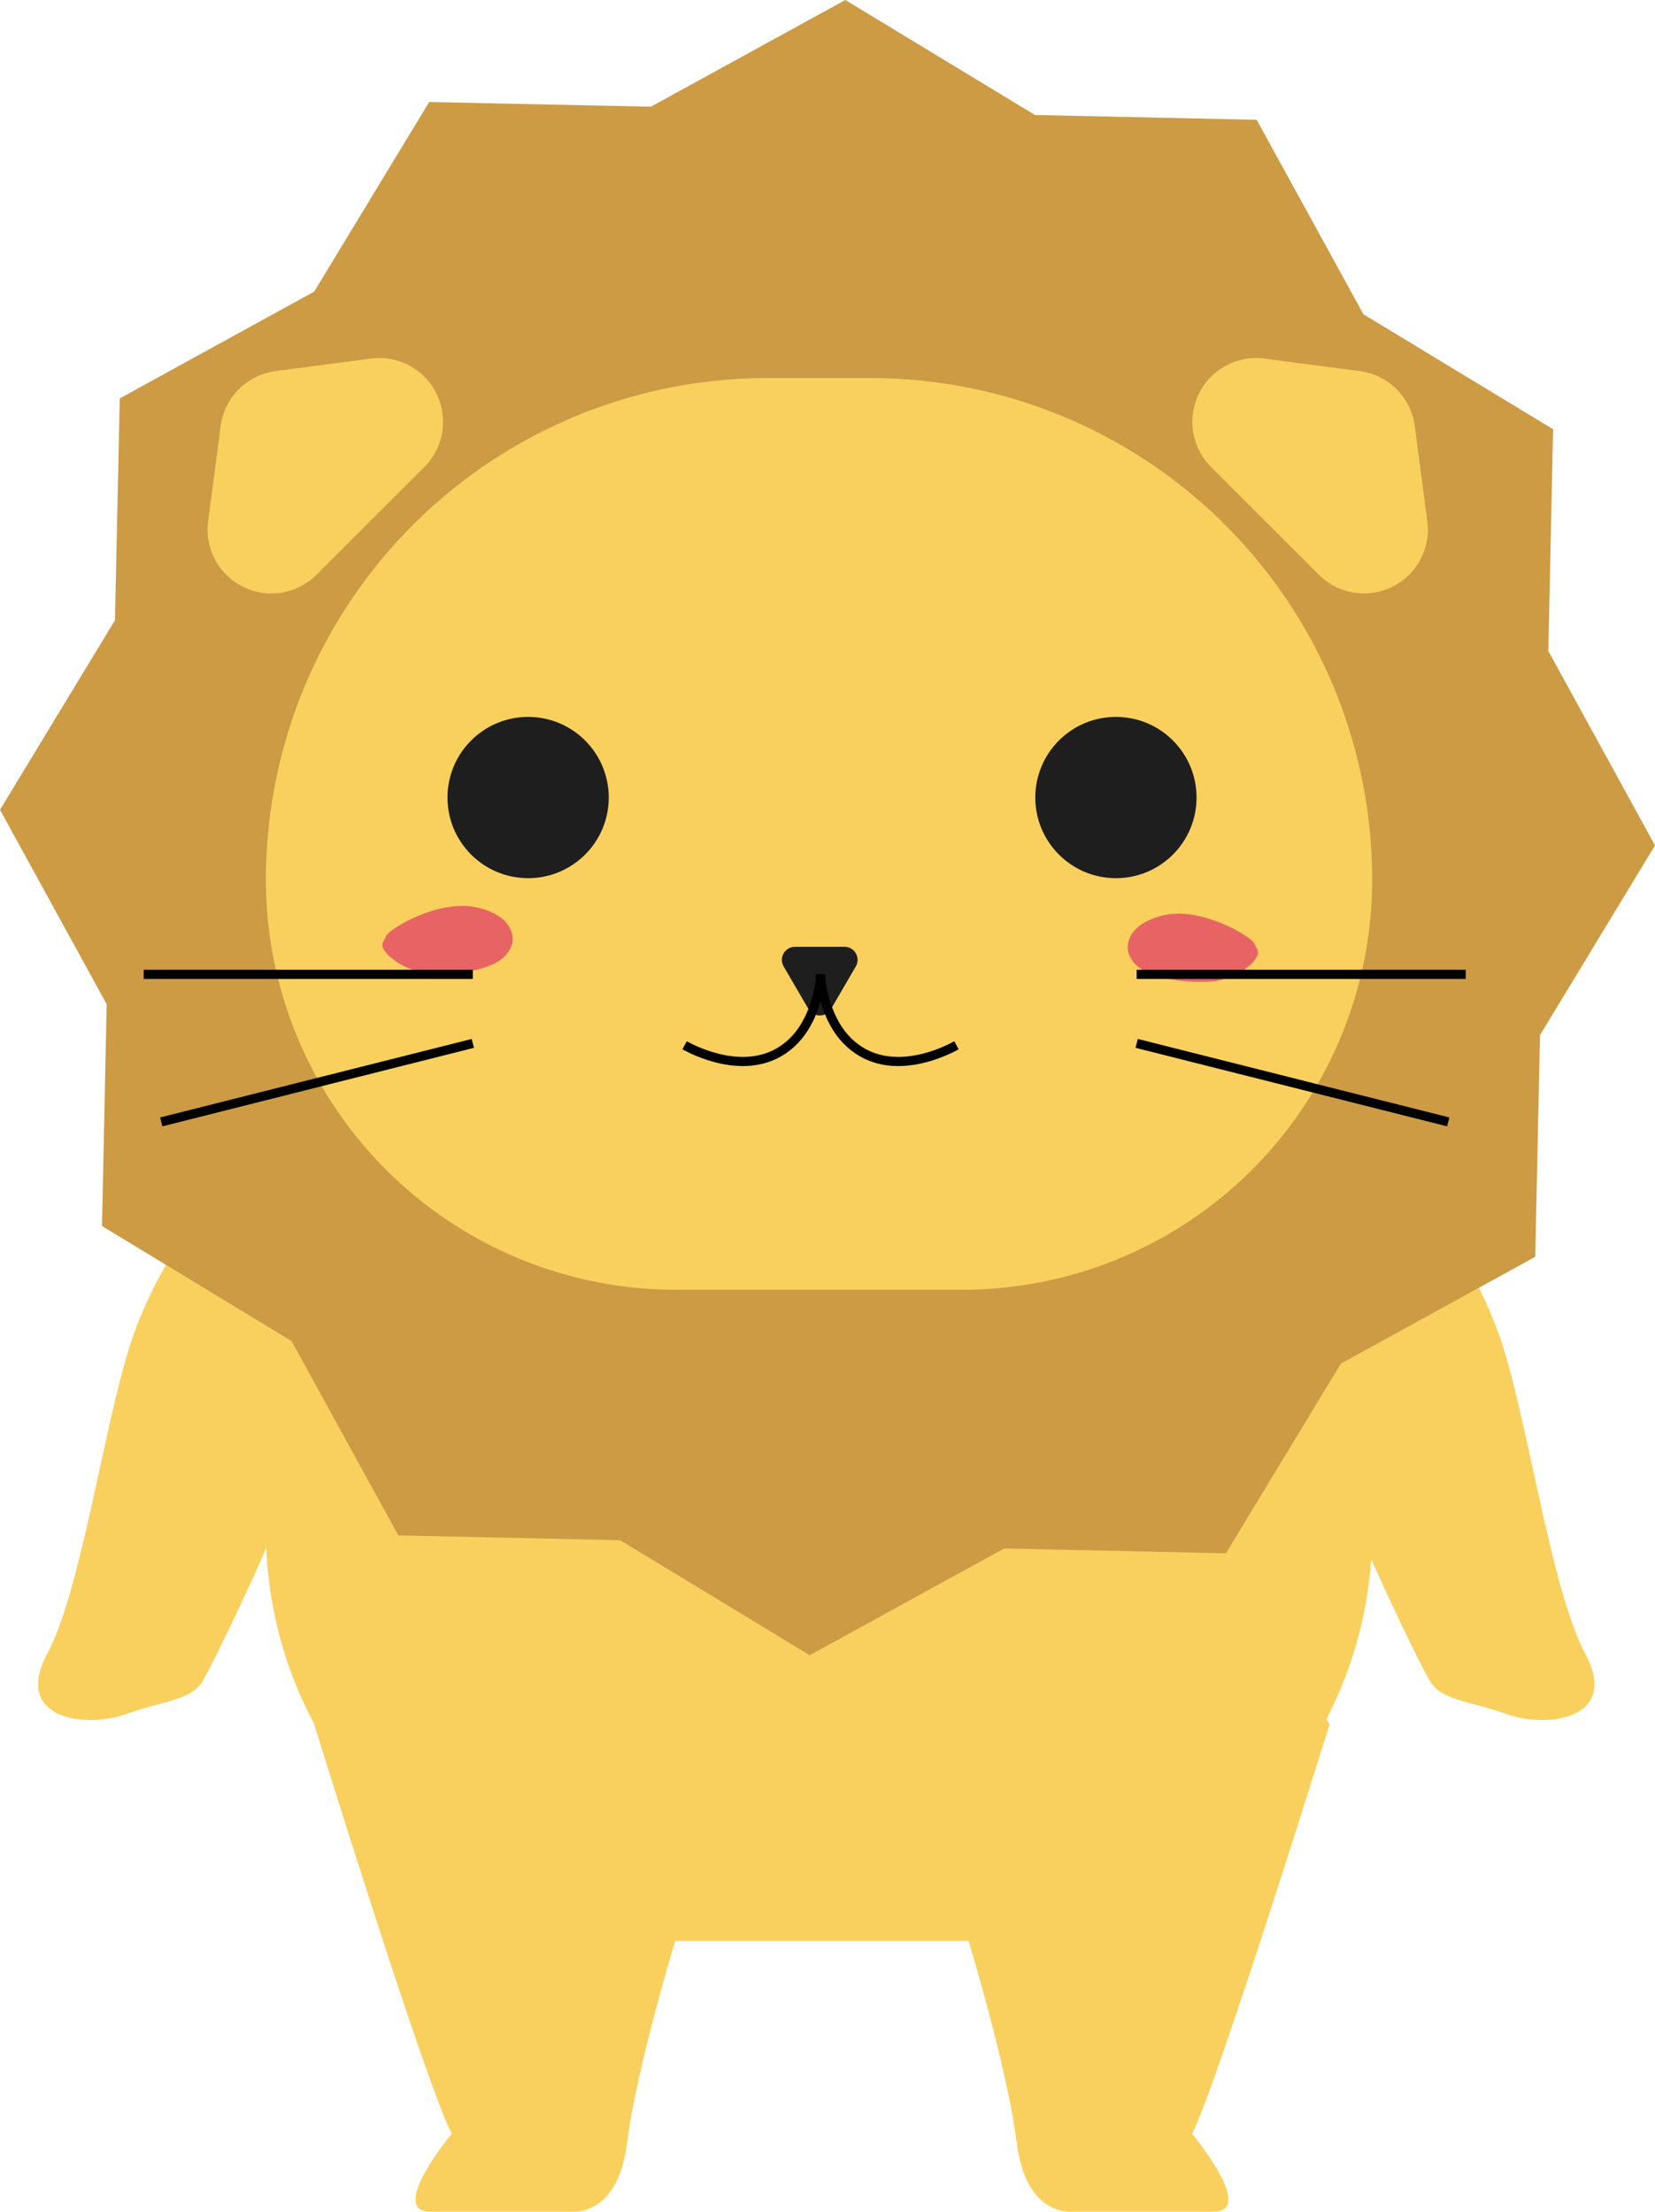 <svg xmlns="http://www.w3.org/2000/svg" viewBox="0 0 155.59 207.92"><defs><style>.cls-1{fill:#f9d05d;}.cls-2{fill:#cc9b44;}.cls-3{fill:#1e1e1e;}.cls-4{fill:none;stroke:#000;stroke-miterlimit:10;stroke-width:0.86px;}.cls-5{fill:#e86464;}</style></defs><title>lion-front</title><g id="Layer_2" data-name="Layer 2"><g id="Layer_1-2" data-name="Layer 1"><path class="cls-1" d="M72.11,35.54h9.77A47.15,47.15,0,0,1,129,82.7v61.21A38.54,38.54,0,0,1,90.5,182.45h-27A38.54,38.54,0,0,1,25,143.91V82.7A47.15,47.15,0,0,1,72.11,35.54Z"/><path class="cls-1" d="M29.53,162.06S40,195.88,42.47,200.57c0,0-6.09,7.33-2,7.33h13.2s4.4.59,5.28-6.45,4.53-19,4.53-19,9.25-18.83-8.64-25.57S29.53,162.06,29.53,162.06Z"/><path class="cls-1" d="M125,162.06s-10.52,33.82-12.93,38.51c0,0,6.09,7.33,2,7.33h-13.2s-4.4.59-5.28-6.45-4.53-19-4.53-19-9.25-18.83,8.64-25.57S125,162.06,125,162.06Z"/><path class="cls-1" d="M25,111.49c-5.09-.22-9.72,6.57-12.37,13.77s-4.86,24-8.17,30.16,3.53,7.06,7.28,5.74,6.18-1.32,7.28-3.09,7.73-15.67,8.61-19.2,11.7-19.43,6.18-24.5S25,111.49,25,111.49Z"/><path class="cls-1" d="M128.48,111.49c5.09-.22,9.72,6.57,12.37,13.77s4.86,24,8.17,30.16-3.53,7.06-7.28,5.74-6.18-1.32-7.28-3.09-7.73-15.67-8.61-19.2-11.7-19.43-6.18-24.5S128.48,111.49,128.48,111.49Z"/><polygon class="cls-2" points="115.25 146.01 94.4 145.56 76.12 155.59 58.3 144.78 37.45 144.33 27.41 126.06 9.59 115.25 10.03 94.4 0 76.12 10.81 58.3 11.26 37.45 29.54 27.41 40.35 9.59 61.19 10.03 79.47 0 97.3 10.81 118.14 11.26 128.18 29.54 146.01 40.35 145.56 61.19 155.59 79.47 144.78 97.3 144.33 118.14 126.06 128.18 115.25 146.01"/><path class="cls-1" d="M72.11,35.54h9.77A47.15,47.15,0,0,1,129,82.7v0A38.54,38.54,0,0,1,90.5,121.24h-27A38.54,38.54,0,0,1,25,82.7v0A47.15,47.15,0,0,1,72.11,35.54Z"/><circle class="cls-3" cx="104.91" cy="74.97" r="7.58"/><circle class="cls-3" cx="49.65" cy="74.97" r="7.58"/><path class="cls-3" d="M74.74,89H79.4a1.23,1.23,0,0,1,1.06,1.84l-2.33,4a1.23,1.23,0,0,1-2.13,0l-2.33-4A1.23,1.23,0,0,1,74.74,89Z"/><path class="cls-4" d="M64.36,98.26c.75.41,5.8,3.09,9.57.19,2.63-2,3.13-5.62,3.25-6.86"/><path class="cls-4" d="M89.92,98.26c-.75.41-5.8,3.09-9.57.19-2.63-2-3.13-5.62-3.25-6.86"/><path class="cls-1" d="M20.75,40l-1.2,9.13a6,6,0,0,0,10.1,5L40,43.79a6,6,0,0,0-5-10.1l-9.13,1.2A6,6,0,0,0,20.75,40Z"/><path class="cls-1" d="M133,40l1.2,9.13a6,6,0,0,1-10.1,5L113.75,43.79a6,6,0,0,1,5-10.1l9.13,1.2A6,6,0,0,1,133,40Z"/><path class="cls-5" d="M117.93,88.7C117.6,88,113,85.29,109.59,86s-3.87,2.73-3.43,3.77c.33.77,1,1.59,3.16,2.14a16.25,16.25,0,0,0,4.64.35,6.58,6.58,0,0,0,3.74-1.69C118.56,89.53,118.28,89.49,117.93,88.7Z"/><path class="cls-5" d="M36.29,88c.33-.72,4.89-3.41,8.33-2.74S48.5,88,48.05,89c-.33.77-1,1.59-3.16,2.14a16.25,16.25,0,0,1-4.64.35,6.58,6.58,0,0,1-3.74-1.69C35.66,88.84,35.94,88.8,36.29,88Z"/><line class="cls-4" x1="44.45" y1="91.59" x2="13.51" y2="91.59"/><line class="cls-4" x1="44.45" y1="98.08" x2="15.16" y2="105.46"/><line class="cls-4" x1="106.86" y1="91.59" x2="137.8" y2="91.59"/><line class="cls-4" x1="106.86" y1="98.08" x2="136.15" y2="105.46"/></g></g></svg>
